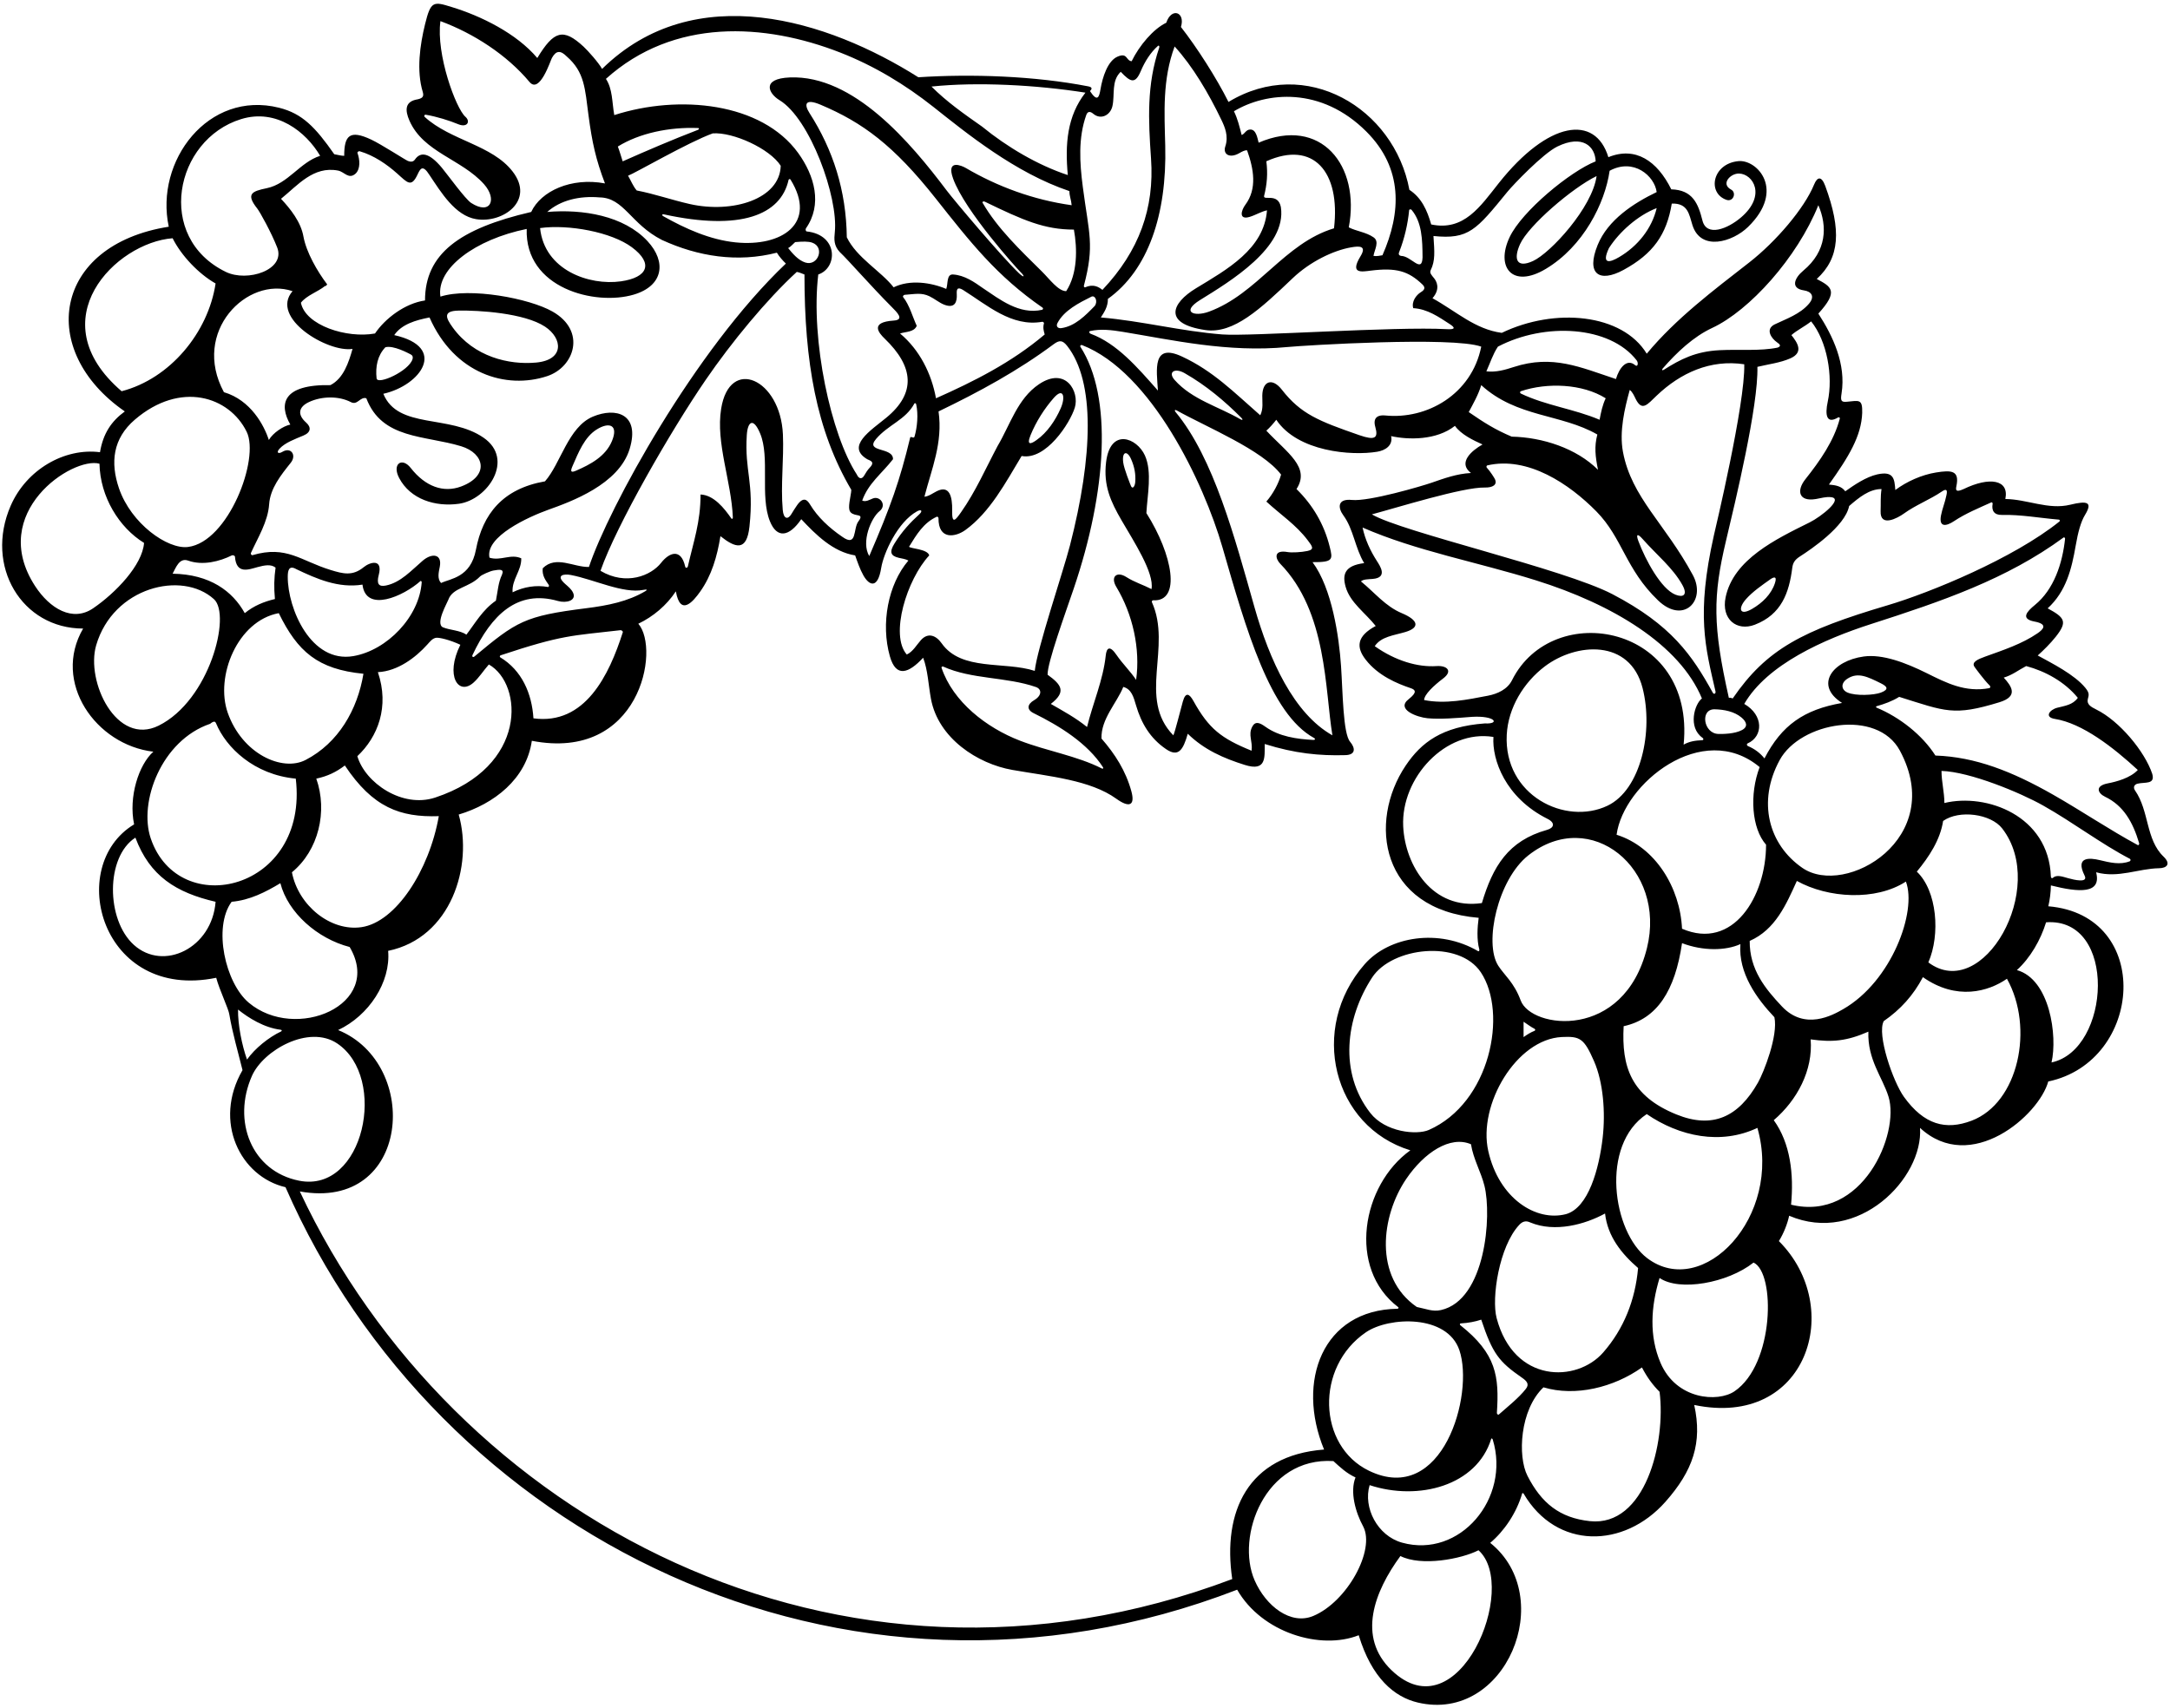 <?xml version="1.0" encoding="UTF-8"?>
<svg xmlns="http://www.w3.org/2000/svg" xmlns:xlink="http://www.w3.org/1999/xlink" width="526pt" height="414pt" viewBox="0 0 526 414" version="1.1">
<g id="surface1">
<path style=" stroke:none;fill-rule:nonzero;fill:rgb(0%,0%,0%);fill-opacity:1;" d="M 524.434 207.664 C 520.094 203.504 520.996 196.637 517.531 191.641 C 517 190.875 517.332 190.184 518.133 189.988 C 519.906 189.547 522.461 190.258 521.695 187.598 C 519.887 182.172 513.742 174.758 508.102 171.992 C 506.855 171.379 505.777 170.75 506.074 169.508 C 506.297 168.566 506.574 168.094 505.504 166.777 C 502.84 163.508 497.324 160.77 493.938 158.906 C 495.273 157.711 497 156.027 498.348 154.32 C 501.195 150.703 500.5 149.727 496.348 147.48 C 500.828 143.363 502.148 137.977 503.141 132.27 C 503.695 129.055 504.395 126.473 505.379 124.867 C 507.316 121.699 505.992 121.34 501.797 122.363 C 496.5 123.648 491.426 121.039 486.086 120.969 C 487.074 116.254 482.242 115.516 475.98 118.559 C 474.078 119.418 474.016 118.84 474.223 117.859 C 475.027 114.047 473.031 113.938 469.289 114.543 C 465.812 115.105 462.207 116.715 459.418 118.789 C 459.211 116.105 459.059 114.129 455.043 115.004 C 452.273 115.641 449.547 117.516 447.289 119.102 C 446.355 117.855 445.016 117.621 443.324 117.469 C 448.145 110.707 451.191 105.707 451.391 100.082 C 451.469 96.668 450.672 97.109 447.648 97.398 C 446.266 97.531 446.113 97.09 446.383 95.402 C 447.52 88.258 444.277 81.453 440.762 76.027 C 445.734 70.566 443.949 69.516 440.371 67.633 C 446 62.5 446.363 55.777 442.445 45.109 C 441.531 42.621 440.52 42.805 439.715 44.773 C 437.387 50.469 430.547 58.52 424.023 63.613 C 415.344 70.391 406.289 77.156 399.164 85.746 C 393.234 76.016 376.898 74.504 364.023 80.695 C 357.57 79.84 352.984 75.484 347.23 72.297 C 349.273 69.941 348.152 68.113 347.605 67.434 C 347.066 66.77 346.465 66.18 346.789 65.512 C 347.934 63.164 347.715 61.086 347.465 57.215 C 356.031 58.098 357.84 55.746 365.395 46.496 C 366.766 44.816 374.02 37.211 377.5 35.52 C 383.645 32.535 386.66 35.508 386.781 39.117 C 380.598 41.555 368.914 51.195 365.938 57.469 C 362.461 64.789 366.586 70.035 374.684 65.195 C 383.797 59.746 389.043 49.273 390.168 41.398 C 395.992 38.242 401.039 42.633 401.574 46.562 C 395.988 49.25 389.762 53.285 387.273 59.375 C 384.363 66.508 387.715 68.598 393.527 65.441 C 400.711 61.547 404.004 56.848 405.23 49.355 C 409.18 49.223 409.426 51.984 410.242 54.578 C 412.277 61.012 419.996 58.645 423.715 55.02 C 432.859 46.105 425.969 38.637 421.402 39.062 C 415.062 39.66 413.762 46.773 418.465 48.441 C 420.137 49.035 421.004 46.699 419.613 45.961 C 417.004 44.566 419.488 41.996 421.562 42.07 C 424.969 42.191 428.188 47.395 422.059 52.676 C 418.746 55.527 413.676 57.477 412.668 53.465 C 411.625 49.316 410.281 46.047 405.113 45.902 C 401.695 38.996 396.449 35.434 389.863 38.105 C 386.672 27.656 375.281 29.297 363.297 44.398 C 358.82 50.039 354.871 56.09 346.918 54.414 C 345.934 50.961 344.586 47.961 341.633 46.02 C 337.945 26.195 316.477 13.379 297.781 24.715 C 294.906 18.961 290.129 11.48 286.254 6.543 C 287.371 2.938 283.977 1.684 282.699 5.512 C 279.574 7 276.168 11.031 274.305 14.844 C 272.879 14.699 273.348 12.664 270.875 13.734 C 268.488 14.766 267.238 18.742 266.754 21.641 C 266.434 23.547 266.031 24.855 264.195 22.07 C 264.719 21.598 264.84 21.137 263.789 20.934 C 250.715 18.391 235.402 17.895 222.602 18.73 C 200.73 4.906 168.422 -5.355 145.941 16.707 C 145.113 15.199 142.504 12.277 141.461 11.312 C 136.504 6.727 134.254 7.453 130.238 14.062 C 125.215 8.105 116.598 3.859 109.426 1.684 C 105.051 0.324 104.414 0.23 103.035 5.855 C 101.805 10.863 100.906 17.102 102.48 22.305 C 102.82 23.477 102.402 23.891 100.77 24.172 C 98.223 24.77 98.133 26.699 99.246 29.246 C 102.621 36.949 111.902 38.578 117.324 44.656 C 120.578 48.305 118.922 52.234 114.215 49.203 C 112.777 48.273 108.449 42.277 107.113 40.676 C 104.023 36.973 101.93 36.711 100.574 38.68 C 100.156 39.285 99.52 39.277 98.879 39.023 C 98.25 38.773 92.496 35.031 90.004 33.852 C 84.727 31.355 83.434 32.887 83.434 37.777 C 82.656 37.777 81.867 37.52 81.023 37.387 C 76.41 30.797 73.285 27.535 67.652 26.121 C 50.484 21.816 37.488 39.02 40.906 54.961 C 12.84 59.398 8.922 84.992 30.254 99.742 C 26.973 102.133 25 105.094 24.238 109.629 C 15.625 108.523 6.418 113.844 2.602 122.578 C -3.805 137.242 5.297 152.379 20.148 152.379 C 12.574 165.387 23.207 180.59 37.172 182.23 C 33.656 185.348 31.109 193.164 32.508 199.848 C 15.734 209.984 24.543 242.746 52.41 237.043 C 53.168 239.938 55.445 244.645 55.598 245.984 C 56.379 250.57 57.699 255.004 58.785 259.434 C 51.574 271.898 58.254 285.262 69.207 287.812 C 105.867 371.734 204.195 422.355 299.883 385.387 C 305.879 395.84 320.105 400.094 329.348 396.426 C 332.492 406.789 337.953 411.398 343.676 412.746 C 365.008 417.77 377.609 387.184 361.223 374.035 C 364.562 371.227 367.574 366.871 368.977 362.035 C 369.012 361.914 369.246 361.973 369.332 362.121 C 377.312 375.719 393.652 375.426 403.695 364.078 C 410.367 356.539 412.691 349.766 410.672 340.602 C 438.035 346.34 447.301 316.977 431.195 300.875 C 432.41 298.93 433.32 296.5 433.684 294.73 C 450.422 301.879 466.25 285.609 465.406 273.43 C 477.73 284.828 494.262 270.359 496.488 262.184 C 519.57 257.324 521.996 221.852 496.504 219.707 C 496.871 218.145 497.098 216.398 497.129 214.652 C 504.082 216.398 509.445 216.715 508.09 211.465 C 513.469 212.949 518.27 210.57 523.367 210.484 C 525.203 210.453 526.305 209.461 524.434 207.664 Z M 392.441 62.348 C 390.258 63.633 388.098 64.227 389.992 60.168 C 390.02 60.121 390.055 60.07 390.086 60.02 C 392.516 56.254 396.969 52.215 401.574 50.449 C 400.406 55.383 397.016 59.668 392.441 62.348 Z M 371.594 63.277 C 367.551 65.129 366.84 62.746 368.457 59.184 C 370.508 54.668 381.086 45.57 387.008 42.684 C 385.977 50.32 375.836 61.336 371.594 63.277 Z M 500.566 130.602 C 499.926 136.633 497.848 142.918 493.254 146.66 C 491.32 148.234 489.691 150.027 493.133 150.676 C 496.691 151.344 495.059 152.723 493.883 153.531 C 490.145 156.102 485.609 157.59 481.234 159.164 C 479.379 159.836 477.801 160.523 478.629 161.691 C 478.734 161.844 480.945 164.895 482.305 166.199 C 482.531 166.414 482.441 166.781 482.219 166.824 C 476.379 167.922 471.797 165.555 467.086 163.219 C 461.867 160.629 456.32 158.531 451.77 159.152 C 444.188 160.184 439.703 166.109 446.512 170.414 C 437.285 172.023 431.879 175.781 427.699 183.863 C 426.637 182.535 425.34 181.566 423.684 180.859 C 423.398 180.738 423.355 180.344 423.609 180.23 C 427.418 178.539 427.539 173.383 422.801 170.648 C 428.344 161.062 442.164 154.945 453.527 151.289 C 470.699 145.766 486.402 140.43 500.207 130.297 C 500.348 130.191 500.586 130.395 500.566 130.602 Z M 349.289 317.594 C 347.27 318.051 345.711 317.309 343.426 316.848 C 332.879 309.578 334.824 294.684 340.863 285.809 C 345.238 279.371 351.535 275.242 356.559 277.395 C 357.141 281.035 358.977 284.07 359.824 287.465 C 361.652 294.754 360.09 315.156 349.289 317.594 Z M 353.758 327.348 C 357.379 338.066 349.691 365.172 331.848 356.559 C 319.414 350.559 318.73 331.406 331.109 322.973 C 336.684 319.18 350.801 318.59 353.758 327.348 Z M 375.109 198.512 C 377.062 199.484 376.695 200.707 375.004 201.18 C 365.562 203.82 361.855 210.055 359.203 218.93 C 347.266 220.68 340.578 209.867 340.129 200.309 C 339.574 188.551 350.434 176.758 362.004 178.656 C 361.633 184.141 364.867 193.387 375.109 198.512 Z M 348.203 161.477 C 343.738 161.781 338.316 160.254 333.234 156.652 C 334.773 154.32 337.863 154.047 340.637 153.223 C 344.238 152.152 343.844 150.352 339.793 148.652 C 335.816 146.984 333.285 143.719 329.891 140.949 C 330.422 140.418 331.617 140.438 332.73 140.348 C 336.48 140.039 334.504 137.18 333.746 135.992 C 332.145 133.484 330.91 130.84 330.281 127.887 C 343.328 133.594 358.211 136.277 372.285 140.684 C 390.941 146.523 407.148 156.32 412.539 169.324 C 410.742 170.688 409.074 176.328 412.688 178.867 C 412.988 179.078 412.953 179.434 412.594 179.449 C 410.906 179.508 409.453 179.754 408.105 180.52 C 411 151.406 376.395 145.113 366.516 164.887 C 365.395 167.129 362.996 168.211 360.664 168.66 C 355.641 169.629 350.336 170.727 345.207 169.715 C 345.207 168.395 347.504 166.227 349.812 164.48 C 352.227 162.656 350.746 161.301 348.203 161.477 Z M 426.531 185.965 C 424.012 192.582 424.602 200.836 428.086 204.777 C 428.086 217.266 420.109 230.508 407.719 225.148 C 407.25 215.195 401.266 205.324 391.855 202.367 C 393.492 190.031 412.645 174.391 426.531 185.965 Z M 415.633 171.953 C 417.945 172.008 420.387 172.492 422.113 173.93 C 423.324 174.934 423.828 176.145 422.254 176.984 C 420.484 177.93 417.684 177.953 416.543 177.93 C 412.898 177.848 412.023 171.867 415.633 171.953 Z M 368.605 242.527 C 366.992 238.152 364.621 236.391 363.156 234.094 C 359.648 228.59 363.082 213.176 370.469 207.359 C 385.578 195.457 403.996 210.609 399.215 229.84 C 393.613 252.355 371.152 249.441 368.605 242.527 Z M 371.938 249.914 C 371.094 250.23 370.137 250.82 369.309 251.426 C 369.309 250.184 369.309 248.938 369.309 247.695 C 370.195 248.266 371.027 248.938 371.98 249.418 C 372.195 249.527 372.188 249.824 371.938 249.914 Z M 365.23 178.129 C 365.566 171.578 369.352 165.414 374.457 161.551 C 382.082 155.781 395.098 154.848 398.156 166.805 C 400.824 177.234 397.77 191.453 389.652 195.328 C 379.43 200.207 364.477 192.812 365.23 178.129 Z M 346.34 273.934 C 343.43 275.211 335.805 274.508 332.148 269.805 C 324.523 259.996 326.164 246.809 332.613 236.953 C 337.43 229.602 353.66 227.746 358.961 235.73 C 365.531 245.617 361.227 267.395 346.34 273.934 Z M 378.578 251.402 C 382.965 251.191 383.957 251.684 386.398 257.281 C 388.625 262.383 389.191 269.703 388.477 275.859 C 387.609 283.328 385.043 292.824 379.574 294.344 C 372.289 296.223 363.344 290.523 360.754 279.051 C 358.215 267.816 367.562 251.941 378.578 251.402 Z M 368.254 296.949 C 368.949 296.203 369.766 295.797 370.941 296.363 C 376.93 298.852 384.238 296.832 389.059 294.188 C 389.68 299.785 393.102 303.984 397.066 307.406 C 396.375 315.211 393.598 322.16 388.621 327.863 C 382.195 335.234 366.961 335.391 362.773 319.527 C 361.5 314.703 363.371 302.176 368.254 296.949 Z M 399.164 270.086 C 407.129 275.547 417.125 277.629 425.988 273.43 C 432.164 294.953 412.758 315.203 399.281 305.016 C 390.906 298.684 387.793 277.609 399.164 270.086 Z M 426.125 262.453 C 421.395 270.793 415.125 273.742 406.332 270.164 C 395.328 265.688 393.035 258.605 393.566 248.781 C 401.73 247.008 406.035 240.102 407.719 228.648 C 412.852 230.598 418.32 230.484 421.867 228.879 C 421.324 235.879 425.832 242.098 430.109 246.605 C 431.055 251.02 427.551 259.938 426.125 262.453 Z M 424.121 228.102 C 430.344 225.383 432.984 219.238 435.551 213.562 C 443.094 217.762 454.676 218.461 461.984 213.719 C 464.707 220.906 458.57 237.879 446.766 244.652 C 444.168 246.145 437.473 249.867 431.93 243.984 C 427.902 239.707 424.066 235.055 424.121 228.102 Z M 436.906 210.414 C 428.715 204.777 425.895 194.352 431.387 184.262 C 436.383 175.082 455.023 171.73 460.523 181.969 C 471.965 203.254 447.336 217.594 436.906 210.414 Z M 447.793 167.875 C 446.312 167.223 446.102 165.613 447.848 164.508 C 450.371 162.902 452.691 164.055 455.922 165.656 C 457.34 166.363 458.062 167.098 455.91 167.91 C 454.281 168.527 449.824 168.773 447.793 167.875 Z M 443.039 97.367 C 442.328 100.684 442.758 102.887 445.57 101.191 C 445.746 101.086 446.023 101.254 445.969 101.461 C 444.535 106.914 441.168 111.699 437.602 116.199 C 435.406 118.969 436.02 121.676 440.156 120.98 C 441.414 120.77 442.641 120.371 443.859 120.531 C 446.91 120.887 441.488 125.238 438.633 126.652 C 430.516 130.68 420.191 135.59 418.281 144.801 C 417.184 150.113 420.988 153.129 425.367 151.445 C 431.832 148.957 433.672 143.695 434.438 137.664 C 434.598 136.414 435.074 135.684 436.305 134.895 C 438.895 133.234 447.23 127.637 448.223 122.676 C 450.633 120.582 453.121 118.559 456.074 118.559 C 455.785 120.48 455.93 122.055 455.855 123.902 C 455.699 127.945 460.023 125.562 461.465 124.523 C 464.418 122.391 467.75 121.16 470.727 119.141 C 471.816 118.402 472.117 118.762 471.793 120.121 C 471.473 121.785 470.785 123.363 470.484 124.992 C 469.957 127.883 471.734 127.621 473.688 126.316 C 476.422 124.488 479.691 123.148 482.699 121.785 C 482.844 121.719 483.039 121.941 483.008 122.109 C 482.688 123.84 483.426 124.879 485.254 124.832 C 489.84 124.723 494.508 125.594 499.078 125.973 C 499.281 125.988 499.367 126.285 499.203 126.422 C 488.031 135.398 467.859 143.676 457.594 146.723 C 436.84 152.875 428.258 157.316 420 169.324 C 419.77 169.246 419.457 169.094 419.066 169.172 C 415.141 151.707 415.188 144.512 418.371 131.121 C 420.633 121.605 426.234 98.387 425.988 88.934 C 428.672 88.293 431.527 87.957 433.969 86.879 C 437.266 85.422 435.715 83.098 434.23 81.238 C 435.551 80.07 437.496 79.125 439.016 77.914 C 442.875 82.699 444.371 91.141 443.039 97.367 Z M 430.238 141.371 C 429.344 144.09 427.188 146.16 424.73 147.598 C 421.598 149.43 421.254 147.465 423.219 145.254 C 424.855 143.402 427.156 141.836 429.105 140.449 C 429.785 139.969 430.871 139.453 430.238 141.371 Z M 403.051 89.32 C 406.445 85.414 410.508 81.602 415.02 79.504 C 424.074 75.293 435.633 62.477 440.762 49.75 C 442.965 54.848 442.832 60.867 437.105 65.617 C 434.969 67.391 433.918 69.906 437.27 70.398 C 439.105 70.668 439.977 71.887 438.48 73.637 C 436.316 76.172 432.984 77.297 430.109 78.672 C 427.844 79.855 429.395 82.055 430.73 82.98 C 431.383 83.434 431.902 83.883 430.887 84.27 C 426.617 85.152 421.656 84.648 416.844 84.895 C 411.031 85.188 407.336 87.082 403.309 89.645 C 402.914 89.895 402.734 89.684 403.051 89.32 Z M 401.578 95.902 C 407.34 90.414 414.574 87.078 422.801 88.312 C 423.07 97.805 415.699 128.641 415.426 129.852 C 411.129 149.035 413.363 156.871 415.828 167.605 C 415.949 168.141 415.457 168.441 415.172 167.926 C 410.156 158.867 405.199 151.543 390.84 144.043 C 379.039 137.879 339.859 129.012 332.535 124.699 C 338.797 123.023 354.637 118.074 359.902 118.191 C 361.84 118.234 363.02 117.516 362.352 116.137 C 362.195 115.812 361.262 114.305 360.375 113.348 C 360.242 113.203 360.332 112.867 360.508 112.828 C 370.355 110.539 380.402 117.328 386.953 123.98 C 393.305 130.434 393.996 137.957 401.902 145.547 C 408.074 151.473 413.66 145.578 410.352 139.434 C 403.562 126.836 395.492 120.645 393.402 109.566 C 392.465 104.578 393.82 98.965 395.043 94.531 C 395.723 95.031 396.09 95.922 396.48 96.715 C 398.043 99.844 399.328 98.047 401.578 95.902 Z M 387.191 105.34 C 386.414 108.293 386.703 110.637 387.348 113.891 C 382.137 108.684 373.895 106.008 366.434 105.855 C 362.391 104.145 359.746 102.465 356.016 99.898 C 357.094 97.883 358.348 95.699 359.047 93.367 C 367.691 101.258 378.363 100.273 387.191 105.34 Z M 368.633 94.848 C 375.027 92.688 383.574 93.02 389.215 96.555 C 388.438 98.188 388.07 99.93 387.734 101.762 C 381.578 99.133 374.691 98.32 368.625 95.395 C 368.41 95.289 368.414 94.922 368.633 94.848 Z M 398.203 130.715 C 401.531 134.484 405.488 137.645 407.797 141.805 C 409.148 144.242 408.027 144.922 406.121 144.164 C 402.668 142.793 398.883 135.82 397.148 131.195 C 396.508 129.492 396.887 129.223 398.203 130.715 Z M 363.09 84.035 C 374.477 78.078 390.199 78.973 396.707 87.344 C 397.207 87.984 396.996 89.078 396.355 88.531 C 394.328 86.809 392.484 89.211 391.699 91.891 C 383.051 89.027 376.324 85.914 366.93 88.973 C 364.797 89.664 362.656 90.297 360.289 90.023 C 361.27 87.859 361.848 85.902 363.09 84.035 Z M 335.754 100.719 C 334.289 100.566 332.66 101.02 333.367 103.504 C 334.148 106.238 333.27 106.809 329.496 105.496 C 319.66 102.078 315.332 100.395 310.699 94.449 C 308.398 91.5 306.027 92.359 305.973 95.906 C 305.949 97.438 306.266 99.105 305.48 100.676 C 298.996 94.992 294.016 89.926 286.512 86.434 C 279.266 83.062 280.348 89.578 280.68 94.688 C 275.613 88.949 270.742 83.285 264.375 80.914 C 264.008 80.777 263.906 80.34 264.234 80.262 C 266.758 79.68 269.492 80.008 272.191 80.453 C 284.027 82.402 297.676 85.531 312.07 84.129 C 316.172 83.73 352.145 81.527 359.047 84.035 C 356.73 95.617 345.855 101.754 335.754 100.719 Z M 317.008 131 C 318.086 132.434 318.688 133.191 316.945 133.566 C 315.43 133.895 313.074 134.008 312.125 133.836 C 308.629 133.211 309.133 135.445 310.328 136.672 C 321.723 148.355 321.137 167.246 322.973 178.266 C 313.621 172.996 307.73 160.09 304.062 147.145 C 299.336 130.465 294.191 110.98 284.941 99.871 C 284.641 99.508 284.781 99.254 285.191 99.48 C 292.488 103.551 306.02 109.074 310.531 115.059 C 309.91 117.234 308.59 119.723 306.957 121.59 C 310.441 124.805 314.156 127.211 317.008 131 Z M 303.379 181.996 C 296.031 179.012 293.023 176.68 289.285 169.938 C 288.309 168.176 287.395 167.664 286.719 170.055 C 286.168 171.984 284.797 177.566 284.41 178.266 C 275.684 169.312 284.141 156.887 279.211 145.969 C 279.133 145.797 279.324 145.52 279.496 145.531 C 286.383 145.93 284.273 134.477 277.879 124.387 C 278.102 120.094 279.324 114.441 277.531 110.438 C 275.598 106.125 269.105 103.605 268.105 112.09 C 267.441 117.727 269.223 121.594 271.863 126.148 C 274.797 131.215 279.836 138.891 279.121 142.812 C 277.102 141.77 275.023 141.164 273.027 139.895 C 270.688 138.402 269.094 139.809 270.602 142.305 C 274.582 148.902 276.445 157.305 275.391 164.816 C 273.992 162.719 272.074 160.883 270.656 158.797 C 268.992 156.344 268.227 157.047 268.027 158.926 C 267.395 164.891 264.902 170.473 263.496 176.246 C 260.695 173.992 257.82 172.438 254.711 170.648 C 258.605 167.66 257.219 165.945 253.934 163.57 C 253.836 160.746 258.25 148.633 260.266 142.695 C 268.285 119.066 269.723 96.227 261.883 84.062 C 261.727 83.816 262.008 83.555 262.312 83.672 C 279.035 90.191 291.781 116.973 296.312 132.664 C 302.039 152.508 307.832 173.07 318.52 178.906 C 318.879 179.102 318.793 179.402 318.371 179.383 C 314.355 179.184 310.035 178.555 306.73 176.184 C 305.387 175.219 304.262 174.723 303.508 176.227 C 302.508 178.215 303.684 179.672 303.379 181.996 Z M 275.18 116.871 C 275.098 117.938 274.488 118.754 274.098 117.719 C 273.961 117.355 272.445 113.641 272.258 112.074 C 271.938 109.406 273.223 109.172 274.156 111.266 C 274.98 113.113 275.328 114.914 275.18 116.871 Z M 220.348 132.551 C 222.141 129.637 223.859 126.723 227.098 125.258 C 227.227 125.199 227.484 125.43 227.484 125.594 C 227.441 131.012 231.652 130.199 234.008 128.492 C 240.004 124.148 243.785 116.941 247.637 110.547 C 253.52 111.652 259.367 102.605 260.531 98.82 C 261.703 95.023 258.383 88.758 251.844 93.148 C 246.641 96.648 244.887 102.938 241.805 108.137 C 239.016 113.379 236.465 119.211 232.953 124.18 C 231.633 126.055 230.727 127.266 230.801 123.77 C 230.871 120.363 230.148 117.547 227.078 119.078 C 226.098 119.57 225.188 120.301 224.078 120.422 C 225.789 113.734 228.59 107.359 227.5 99.742 C 237.379 94.988 246.762 89.879 255.379 83.465 C 256.773 82.426 257.547 82.418 258.703 83.891 C 265.465 92.504 264.949 110.543 259.344 132.266 C 257.727 138.539 251.32 157.461 250.824 162.641 C 243.453 160.254 233.059 162.773 228.258 155.961 C 226.926 154.07 224.973 153.227 223.219 155.188 C 222.168 156.363 221.285 157.992 219.801 158.676 C 215.641 153.961 219.82 140.477 225.242 134.648 C 224.855 133.094 220.734 133.02 220.348 132.551 Z M 211.586 120.836 C 210.742 121.16 209.891 121.738 208.996 121.355 C 210.473 117.156 213.738 114.824 216.461 111.324 C 216.535 108.293 209.539 109.77 212.34 106.43 C 215.332 102.91 219.48 101.844 221.656 97.812 C 221.742 97.656 222.027 97.773 222.078 98.004 C 222.629 100.477 222.34 103.562 221.668 105.883 C 221.414 106.461 220.656 105.473 220.578 106.273 C 218.098 116.527 215.965 122.605 210.703 134.805 C 208.691 131.449 211.125 125.566 213.207 123.91 C 215.02 122.473 213.332 120.152 211.586 120.836 Z M 218.168 80.848 C 219.57 80.383 221.59 80.539 222.211 78.984 C 221.211 76.836 220.473 73.969 218.906 72.008 C 218.773 71.84 219.035 71.488 219.297 71.473 C 221.852 71.285 223.355 70.898 225.297 71.824 C 226.52 72.41 227.688 73.402 228.84 73.852 C 231.551 74.91 232.016 73.074 231.918 71.316 C 231.859 70.273 231.961 69.406 233.406 70.273 C 239.316 73.984 245.223 79.32 252.641 78.012 C 252.836 77.98 253.102 78.227 253.055 78.387 C 252.762 79.379 252.969 80.184 253.234 81.082 C 245.148 87.926 235.973 92.512 226.879 96.555 C 225.789 90.566 222.91 84.812 218.168 80.848 Z M 258.441 70.586 C 256.516 70.586 254.449 67.695 252.562 65.824 C 247.371 60.691 241.793 55.406 238.172 49.152 C 238.031 48.914 238.395 48.734 238.703 48.887 C 248.062 53.43 253.18 55.66 260.309 55.66 C 261.164 60.324 261.199 66.371 258.441 70.586 Z M 264.586 71.906 C 265.527 71.535 266.137 73.129 265.363 74.164 C 263.117 76.477 260.574 79.086 257.266 79.547 C 256.367 79.672 255.93 79.07 256.324 78.32 C 257.93 75.234 261.562 73.422 264.586 71.906 Z M 252.746 74.609 C 252.91 74.719 252.812 75.059 252.602 75.105 C 247.039 76.359 242.223 72.5 238.305 69.887 C 236.207 68.41 233.797 66.699 230.996 66.543 C 229.387 66.449 229.832 68.875 229.363 70.043 C 225.711 68.488 220.578 67.711 216.613 69.652 C 213.504 65.688 207.672 62.5 205.262 57.523 C 205.117 46.164 201.93 36.32 196.223 27.414 C 194.812 25.215 195.223 23.84 198.867 25.371 C 209.113 29.691 216.637 35.246 226.828 48.133 C 235.219 58.734 241.574 66.902 252.746 74.609 Z M 249.801 105.504 C 251.141 102.211 253.172 99.035 255.438 96.457 C 257.75 93.828 258.344 96.199 257.098 99.02 C 255.84 101.875 253.859 104.855 251.25 106.684 C 249.887 107.676 248.77 108.039 249.801 105.504 Z M 228.621 161.594 C 235.477 164.719 243.938 164.066 251.09 166.551 C 252.566 167.062 252.594 168.621 250.637 169.766 C 249.004 170.723 248.797 172.027 250.539 172.887 C 256.82 175.98 263.609 180.172 267.371 186.016 C 267.508 186.23 267.344 186.434 267.129 186.324 C 261.051 183.227 253.801 182.09 247.234 179.559 C 239.137 176.441 230.996 170.152 228.219 161.871 C 228.156 161.688 228.43 161.504 228.621 161.594 Z M 287.152 90.465 C 292.406 93.465 296.863 97.246 300.91 101.297 C 301.324 101.707 301.207 101.945 300.73 101.672 C 295.379 98.562 288.953 96.879 284.727 92.117 C 283.016 90.191 284.758 89.098 287.152 90.465 Z M 339.188 61.016 C 340.445 57.805 341.242 54.336 341.574 50.957 C 341.594 50.734 341.992 50.672 342.156 50.867 C 344.68 53.875 344.797 58.078 344.82 62.422 C 344.664 66.387 342.059 62.047 339.609 62.035 C 338.832 61.879 339.07 61.305 339.188 61.016 Z M 331.203 31.902 C 340.164 40.863 339.652 51.559 335.102 61.879 C 334.559 61.957 333.715 62.184 332.926 62.035 C 333.156 60.559 334.469 58.551 332.926 57.523 C 331.137 56.281 328.727 56.047 326.938 55.113 C 329.801 40.137 320.184 28.086 305.09 34.59 C 304.781 33.422 304.477 31.371 303.07 31.402 C 301.98 31.402 301.746 32.488 300.969 32.723 C 300.426 30.625 300.035 28.914 299.105 26.969 C 306.996 22.234 320.254 20.953 331.203 31.902 Z M 310.477 50.199 C 309.793 46.633 306.148 48.758 306.414 47.496 C 307.113 44.695 307.344 42.133 306.957 39.098 C 318.348 33.984 324.977 41.621 323.359 55.348 C 311.312 58.953 304.82 71.266 293.016 75.566 C 289.449 76.867 286.211 75.633 290.914 72.719 C 298.062 68.289 311.969 59.984 310.477 50.199 Z M 284.723 11.266 C 289.133 16.098 292.98 22.637 296.086 29.113 C 296.859 30.73 297.859 32.984 297.012 35.488 C 296.367 37.387 298.039 38.469 300.379 37.141 C 301.078 36.742 301.762 36.359 302.293 36.453 C 303.906 40.949 304.762 45.766 301.871 49.633 C 300.836 51.02 300.207 53.41 302.941 52.57 C 304.418 52.117 305.746 51.27 307.113 50.992 C 306.41 60.383 297.379 65.352 289.91 69.883 C 283.879 73.539 281.914 78.508 292.172 80.012 C 299.02 81.016 305.559 74.855 313.355 67.43 C 317.539 63.445 323.199 60.699 327.551 59.957 C 329.395 59.641 331.387 59.492 329.777 62.133 C 327.152 66.441 330.004 65.895 332.285 65.605 C 338.473 64.828 341.402 65.738 344.746 68.922 C 345.355 69.504 345.613 70.109 344.43 70.82 C 343.266 71.52 342.098 73.152 342.566 74.707 C 346.008 74.902 348.742 76.832 351.453 78.594 C 352.801 79.473 352.734 79.914 350.719 79.801 C 338.168 79.098 303.043 81.598 296.285 81.078 C 286.367 80.312 276.832 77.816 266.84 76.961 C 267.617 75.719 268.566 74.422 268.551 72.453 C 278.242 65.527 282.879 52.105 282.449 35.316 C 282.246 27.285 281.746 19.289 284.723 11.266 Z M 264.988 27.57 C 266.848 29.145 269.152 27.93 269.648 25.727 C 270.273 22.934 269.328 19.621 271.66 17.406 C 274.043 19.934 275.172 20.438 276.52 17.242 C 277.496 14.934 278.906 12.688 280.676 11.133 C 280.902 10.934 281.105 11.207 280.992 11.547 C 277.934 20.492 278.352 29.078 279.004 38.43 C 279.848 50.473 276.16 60.809 267.227 70.273 C 266.289 69.555 265.035 68.77 263.031 69.656 C 262.879 69.723 262.672 69.484 262.727 69.281 C 265.355 59.363 263.969 56.797 262.473 45.344 C 261.695 39.406 261.336 33.434 263.301 27.895 C 263.641 26.938 264.273 26.969 264.988 27.57 Z M 263.105 22.461 C 258.676 28.137 258.133 34.898 258.832 42.441 C 251.523 40.031 244.059 35.602 238.07 30.703 C 233.641 27.594 229.52 24.715 225.789 20.984 C 236.828 19.816 251.289 20.594 263.105 22.461 Z M 203.727 12.762 C 211.895 15.961 219.398 20.496 226.25 25.918 C 234.199 32.215 246.039 41.902 259.219 46.328 C 259.219 47.574 259.648 48.367 259.766 49.75 C 250.461 48.453 241.758 45.215 234.09 40.715 C 233.227 40.207 229.266 38.414 231.031 43.301 C 233.895 51.219 246.637 65.238 247.324 65.906 C 248.574 67.109 248.246 67.438 246.988 66.234 C 242.648 62.074 231.211 48.488 229.469 46.176 C 220.73 34.586 206.953 18.145 191.453 18.773 C 184.469 19.059 186.301 22.684 188.93 24.27 C 196.344 28.738 203.246 47.84 202.355 56.285 C 202.176 57.961 202.09 59.555 203.555 61.102 C 205.605 63.023 211.062 69.312 216.129 74.395 C 217.449 75.715 219.328 77.535 216.629 77.715 C 210.777 78.102 213.012 80.715 214.438 82.086 C 221.527 88.898 222.082 95.316 214.832 101.266 C 211.082 104.344 204.938 108.207 210.238 111.344 C 210.711 111.621 212.27 111.863 210.844 113.348 C 210.27 113.941 209.863 114.633 209.434 115.352 C 208.938 116.18 208.184 116.152 207.691 115.031 C 201.449 105.473 196.449 82.449 198.344 66.543 C 203.066 64.969 203.258 56.934 195.527 56.102 C 195.309 56.078 195.199 55.59 195.359 55.355 C 199.387 49.582 197.484 42.633 193.465 37.078 C 184.594 24.828 164.602 22.848 148.895 27.902 C 148.332 24.688 148.508 21.605 146.875 19.117 C 163.316 4.316 185.359 5.57 203.727 12.762 Z M 189.777 105.324 C 189.176 91.832 176.848 86.348 174.805 99.086 C 173.469 107.41 177.285 116.668 177.641 125.445 C 177.652 125.715 177.422 125.902 177.297 125.719 C 175.523 123.152 173.008 120.023 169.812 119.879 C 169.812 126.57 168.109 131.289 166.742 137.285 C 166.648 137.695 166.188 137.789 166.094 137.379 C 165.035 132.688 162.098 134.082 160.266 136.43 C 157.82 139.562 151.766 142.055 145.555 138.383 C 149.406 127.371 162.523 104.547 171.055 92.098 C 177.277 83.016 185.848 72.602 193.137 65.922 C 193.719 66.008 194.379 66.312 195 66.543 C 195 87.652 197.867 104.348 206.352 118.746 C 206.352 119.402 206.059 120.586 205.91 121.719 C 205.633 123.852 205.867 124.559 207.898 124.91 C 208.566 125.027 208.957 125.242 208.062 126.41 C 206.738 128.195 207.824 132.73 204.176 130.141 C 201.016 127.988 198.203 125.375 196.348 122.293 C 195.711 121.242 194.789 120.254 193.219 122.461 C 192.715 123.172 192.219 123.992 191.785 124.695 C 191.004 125.973 189.938 125.898 189.734 123.621 C 189.199 117.59 190.039 111.297 189.777 105.324 Z M 85.453 84.582 C 84.523 87.848 83.277 91.734 80.09 93.367 C 68.465 93.152 67.551 97.992 70.371 102.93 C 68.656 103.273 66.172 104.949 65.164 106.66 C 64.016 103.09 60.758 96.984 54.277 95.078 C 46.336 80.395 59.953 66.852 70.914 70.586 C 65.301 77.062 79.508 85.535 85.453 84.582 Z M 60.828 134.051 C 62.48 130.383 64.949 126.473 65.238 122.254 C 65.508 118.375 68.078 115.203 70.492 112.168 C 71.934 110.355 70.547 108.281 68.449 109.535 C 67.426 110.148 66.898 109.711 67.77 108.766 C 69.125 107.297 71.52 106.438 73.535 105.594 C 75.422 104.809 75.461 103.555 74.195 102.43 C 72.004 100.484 72.379 98.633 74.934 97.449 C 78.035 96.016 82.145 95.965 85.066 97.488 C 86.648 98.336 87.32 96.09 88.797 96.555 C 92.582 106.527 102.938 105.488 111.789 108.184 C 117.453 109.91 118.703 115.336 111.785 117.934 C 107.516 119.535 103.117 117.988 99.559 113.445 C 97.434 110.734 94.965 112.48 96.75 115.875 C 99.469 121.055 105.531 122.934 111.254 122.125 C 118.246 121.137 124.797 111.355 117.223 106.117 C 108.969 100.402 96.469 104.141 92.918 95.465 C 101.961 93.441 108.652 84.176 95.562 81.238 C 97.355 78.598 100.773 77.609 104.113 76.961 C 110.133 90.629 122.68 94.477 132.629 91.188 C 139.234 89.008 142.223 80.234 133.91 75.516 C 128.293 72.324 113.945 69.629 106.758 71.906 C 105.688 65.051 115.277 58.012 127.672 55.504 C 127.195 69.926 144.289 74.191 153.625 71.422 C 160.801 69.293 161.621 63.488 156.965 58.469 C 151.203 52.262 141.234 50.66 132.648 51.383 C 135.844 48.527 140.488 47.438 145.316 47.855 C 151.262 47.922 152.855 54.301 160.449 58.172 C 169.199 62.191 178.773 63.707 188.312 61.258 C 188.859 62.191 189.754 63.184 190.492 63.898 C 168.387 84.883 147.5 123.211 142.754 137.449 C 139.023 137.527 134.746 134.574 131.559 137.762 C 131.359 139.543 132.227 140.652 133.02 141.805 C 133.156 142.008 133.016 142.336 132.812 142.301 C 129.965 141.785 126.996 142.242 124.25 143.59 C 124.016 140.48 126.426 138.383 126.352 135.352 C 123.785 134.184 121.375 136.051 118.652 135.195 C 117.535 130.078 128.145 125.289 132.902 123.582 C 138.363 121.625 149.996 117.461 152.621 108.836 C 155.219 100.305 149.25 98.668 143.707 101.004 C 137.723 103.527 135.918 112.375 132.102 116.691 C 121.844 118.48 116.996 124.637 115.363 133.266 C 114.078 140.039 109.195 140.242 106.914 141.336 C 105.938 140.285 106.34 138.75 106.605 137.371 C 107.199 134.27 104.699 134.008 102.453 135.934 C 99.73 138.266 97.145 141.199 93.578 141.941 C 91.801 142.309 91.238 141.566 91.805 139.391 C 92.871 135.309 89.648 136.281 88.164 137.496 C 85.473 139.707 83.164 139.109 80.172 138.191 C 72.84 135.949 69.508 132.152 61.203 134.586 C 60.973 134.656 60.711 134.305 60.828 134.051 Z M 93.41 84.188 C 95.352 83.645 99.047 85.664 99.453 85.867 C 99.867 86.07 100.191 86.359 99.992 87.07 C 99.102 89.984 91.508 93.402 91.285 91.734 C 90.973 88.855 91.508 86.188 93.41 84.188 Z M 111.102 75.301 C 115.969 75.195 127.109 75.875 132.129 79.199 C 136.391 82.027 136.875 87.27 129.926 87.898 C 123.359 88.496 114.906 86.527 109.746 79.398 C 108.07 77.082 107.289 75.383 111.102 75.301 Z M 130.914 55.289 C 137.844 54.336 148.211 56.258 153.176 59.949 C 158.488 63.898 157 67.281 150.504 68.203 C 142.879 69.285 131.969 65.539 130.914 55.289 Z M 178.293 58.758 C 172.094 58.125 166.133 55.438 160.812 52.434 C 160.332 52.16 160.465 51.863 160.988 51.98 C 179.523 56.023 189.254 52.121 191.145 43.617 C 191.191 43.41 191.492 43.336 191.602 43.504 C 198.238 54.219 189.426 59.895 178.293 58.758 Z M 196.832 58.812 C 200.047 59.898 198.285 64.605 195.219 63.648 C 193.477 63.105 192.043 61.379 191.047 60.148 C 191.73 59.766 192.125 59.234 192.746 58.691 C 194.57 58.531 195.922 58.504 196.832 58.812 Z M 167.199 49.465 C 162.871 48.488 158.637 47 154.34 46.176 C 153.406 45.086 152.938 43.766 152.238 42.598 C 153.797 42.055 166.934 34.434 172.766 32.336 C 177.633 31.98 186.562 35.988 189.246 40.188 C 189.027 48.266 177.586 51.805 167.199 49.465 Z M 169.164 31.484 C 163.098 33.812 156.746 36.539 150.934 39.117 C 150.566 37.969 150.23 36.766 149.762 35.523 C 155.023 32.262 162.254 30.766 169.18 31.039 C 169.52 31.051 169.512 31.352 169.164 31.484 Z M 121.684 139.316 C 120.754 141.258 120.676 143.281 120.207 145.613 C 116.941 147.867 115.152 151.133 113.055 153.855 C 111.477 152.773 109.012 152.777 107.352 152.074 C 105.48 151.18 108.41 146.148 108.668 145.41 C 109.727 142.391 113.703 142.508 116.363 139.754 C 116.742 139.363 118.805 138.445 119.617 138.309 C 121.012 138.074 122.285 137.844 121.684 139.316 Z M 138.773 112.996 C 140.223 109.68 141.672 105.941 144.676 104.09 C 147.699 102.223 149.949 103.016 148.344 106.902 C 146.797 110.641 143.152 112.578 139.66 114.094 C 138.375 114.652 138.188 114.336 138.773 112.996 Z M 102.219 141.16 C 101.648 149.504 93.859 157.629 85.672 159.055 C 75.395 160.844 69.719 147.566 69.75 139.793 C 69.758 138.484 69.938 136.879 71.848 137.992 C 76.746 140.324 82.035 142.656 87.863 141.727 C 88.672 148.594 97.762 144.574 101.918 140.863 C 102.031 140.762 102.234 140.961 102.219 141.16 Z M 62.492 137.465 C 64.105 137.035 65.676 136.719 66.797 137.605 C 66.441 140.16 66.379 142.371 66.641 145.223 C 63.996 145.848 61.508 146.855 59.332 148.645 C 56.355 143.285 50.867 139.223 41.84 139.082 C 42.613 137.664 43.449 135.16 45.57 135.895 C 49.156 137.184 53.273 136.094 56.207 134.637 C 56.453 134.512 56.934 134.723 56.949 134.934 C 57.281 139.336 60.281 138.055 62.492 137.465 Z M 67.574 148.645 C 72.141 157.969 76.992 162.246 88.098 163.34 C 86.66 172.023 82.047 180.113 74.062 184.242 C 68.422 187.156 58.715 182.781 55.203 172.797 C 52.105 164 57.555 150.5 67.574 148.645 Z M 76.668 188.762 C 79.402 188.184 81.488 187.168 83.59 185.574 C 90.383 195.766 96.973 198.172 106.367 197.859 C 104.031 211.062 95.949 223.531 87.641 224.766 C 80.168 225.871 72.316 219.555 70.762 211.465 C 77.215 206.18 79.469 196.691 76.668 188.762 Z M 105.488 193.352 C 97.484 196.004 88.496 189.758 86.621 183.32 C 91.594 178.648 94.445 171.324 91.598 162.949 C 96.418 162.719 100.773 159.379 103.57 156.266 C 104.266 155.508 104.855 154.703 105.785 154.609 C 106.465 154.543 108.895 155.055 111.59 156.309 C 107.816 163.867 111.152 168.773 114.812 165.453 C 116.133 164.258 117.078 162.723 118.496 161.086 C 126.844 165.836 127.973 185.906 105.488 193.352 Z M 121.246 159.348 C 121.082 159.25 121.152 158.93 121.352 158.863 C 136.426 153.863 138.473 154.16 150.426 152.773 C 150.664 152.746 151.031 153.066 150.973 153.258 C 147.645 163.688 141.812 175.836 129.305 174.145 C 128.926 168.113 126.5 162.516 121.246 159.348 Z M 142.086 147.453 C 127.086 149.336 125.234 150.629 114.98 159.168 C 114.66 159.438 114.355 159.184 114.539 158.785 C 119.113 149.09 125.395 142.875 135.254 145.699 C 137.273 146.277 139.766 145.609 138.922 143.723 C 138.539 142.867 137.789 142.262 137.027 141.59 C 134.543 139.406 136.707 139.07 138.359 139.391 C 144.004 140.473 151.039 143.977 155.961 143.004 C 156.777 142.844 157.062 142.938 156.457 143.297 C 152.219 145.828 147.27 146.805 142.086 147.453 Z M 81.957 41.355 C 83.512 41.664 84.523 43.609 86.23 42.055 C 87.398 40.875 87.234 38.707 86.652 37.094 C 86.57 36.867 86.934 36.594 87.207 36.672 C 90.625 37.68 93.715 39.781 96.316 42.105 C 98.711 44.238 99.684 45.551 101.188 42.355 C 101.863 40.922 102.414 39.742 104.113 42.441 C 106.922 46.633 110.328 52.301 115.43 53.133 C 121.867 54.184 129.715 48.664 124.27 41.594 C 119.27 35.105 109.238 34.09 102.957 28.355 C 102.715 28.133 102.879 27.758 103.199 27.812 C 105.902 28.273 108.824 29.184 111.188 30.156 C 113.289 30.965 114.094 29.43 112.801 28.297 C 110.516 26.289 105.664 13.203 106.758 5.121 C 114.766 8.078 122.852 13.285 128.371 19.895 C 130.84 22.793 133.43 14.691 133.781 14.051 C 134.836 12.133 135.926 12.238 137.367 13.68 C 141.723 17.461 141.797 21.508 142.652 27.961 C 143.52 34.523 144.43 38.66 146.641 44.465 C 138.469 42.926 131.102 46.336 128.762 51.383 C 111.348 55.426 103.023 61.555 103.023 72.84 C 98.129 73.539 93.332 77.23 90.898 80.848 C 84.07 82.09 74.039 78.891 72.938 73.387 C 74.336 71.598 77.059 70.742 78.77 69.344 C 79 69.422 79.156 69.109 79.312 68.953 C 76.902 65.766 74.273 61.211 73.559 57.371 C 72.938 53.793 70.371 50.605 68.117 48.195 C 72.16 44.93 75.969 40.188 81.957 41.355 Z M 58.434 28.879 C 67.012 26.23 74.199 31.98 77.602 37.777 C 72.711 39.32 69.84 44.559 64.656 45.625 C 61.027 46.371 59.539 47.012 62.367 50.57 C 63.008 51.379 65.766 56.359 67.184 59.977 C 69.316 65.406 59.992 68.473 54.734 65.914 C 37.555 57.562 42.309 33.859 58.434 28.879 Z M 29.477 94.844 C 9.309 77.531 28.086 58.809 41.84 57.758 C 43.938 61.957 48.137 66.387 52.258 68.723 C 50.469 80.617 41.215 91.812 29.477 94.844 Z M 32.711 101.715 C 43.742 92.273 55.582 96.113 59.789 104.668 C 63.016 111.219 55.348 131.375 45.57 132.602 C 40.637 133.223 31.766 126.961 28.836 118.367 C 26.719 112.152 27.328 106.316 32.711 101.715 Z M 8.492 142.055 C -3.07 124.227 17.594 110.621 24.113 112.414 C 24.27 120.422 28.855 127.887 34.918 131.617 C 34.516 137.012 27.996 143.773 22.559 147.477 C 17.609 150.848 12.078 147.578 8.492 142.055 Z M 23.309 156.438 C 27.434 142.316 44.137 138.234 51.867 145.262 C 56.102 149.113 50.777 169.801 38.465 175.91 C 28.23 180.992 20.758 165.18 23.309 156.438 Z M 32.453 229.07 C 25.668 222.957 25.59 207.715 32.82 203.066 C 36.293 212.387 42.691 216.398 52.258 218.617 C 51.406 229.832 39.664 235.57 32.453 229.07 Z M 36.543 203.266 C 33.543 194.445 39.125 179.492 50.934 175.469 C 51.156 175.285 51.344 175.156 51.508 175.074 C 51.988 174.824 52.215 174.988 52.355 175.328 C 54.781 181.207 61.566 187.812 71.695 188.762 C 74.902 215.867 43.363 223.301 36.543 203.266 Z M 56.145 218.617 C 60.574 218.23 64.402 216.246 67.961 214.109 C 69.793 221.258 76.93 227.562 84.754 229.578 C 93.047 243.652 71.617 252.621 60.293 243.074 C 54.621 238.289 51.586 224.832 56.145 218.617 Z M 57.699 244.742 C 60.246 246.777 64.016 249.156 68.059 249.645 C 68.336 249.676 68.391 249.93 68.133 250.051 C 65.121 251.477 61.809 254.148 59.875 256.867 C 58.633 253.371 57.648 248.441 57.699 244.742 Z M 61.074 260.82 C 63.832 254.598 74.859 248.344 81.738 252.961 C 94.109 261.258 88.219 289.344 72.516 286.238 C 60.961 283.953 56.23 271.766 61.074 260.82 Z M 298.688 382.809 C 203.109 418.891 109.578 367.566 72.676 288.836 C 99.516 293.715 102.137 257.93 81.957 249.715 C 89.41 246.207 94.742 238.113 94.086 230.512 C 109.359 227.359 114.723 209.945 111.188 197.469 C 119.742 194.906 127.594 188.84 128.914 179.59 C 155.086 184.676 160.117 157.391 154.727 151.211 C 158.305 149.5 161.57 146.777 163.824 143.359 C 164.93 149.617 168.098 145.703 169.711 143.438 C 172.5 139.523 173.832 134.902 174.633 129.984 C 178.289 132.883 181.016 133.758 181.668 127.648 C 182.828 116.77 180.457 114.371 181.02 105.473 C 181.227 102.23 182.574 101.078 184.254 105.078 C 186.68 110.852 184.172 120.25 186.621 126.355 C 188.328 130.605 191.285 130.172 194.223 125.863 C 197.723 129.598 201.922 133.797 207.285 134.648 C 207.836 136.203 208.453 138.016 209.277 139.48 C 210.684 141.977 212.762 142.875 213.602 137.668 C 214.164 134.184 217.535 126.594 222.277 123.965 C 223.309 123.395 223.777 123.828 222.77 124.742 C 220.727 126.594 218.621 128.828 216.805 131.785 C 215.574 133.777 215.82 134.754 217.852 135.227 C 218.652 135.414 219.547 135.523 220.191 135.895 C 215.238 141.684 213.477 151.23 215.695 159.086 C 217.199 164.414 220.289 163.195 223.766 159.453 C 224.91 162.461 225.039 166.047 225.66 169.418 C 227.422 178.961 236.945 185.176 245.406 186.652 C 254.324 188.211 264.293 189.086 270.586 193.633 C 273.715 195.891 275.199 195.324 274.234 191.809 C 272.879 186.875 270.305 182.836 266.996 179.043 C 266.84 174.301 270.727 170.414 272.281 166.527 C 274.242 167.051 274.762 168.902 275.367 170.984 C 276.629 175.309 278.777 178.973 282.633 181.598 C 285.625 183.637 286.785 181.855 287.91 177.879 C 291.844 181.746 296.609 183.836 301.738 185.441 C 307.02 187.098 306.527 183.602 306.566 180.367 C 313.895 182.68 319.934 183.246 326.117 183.066 C 328.645 182.992 328.562 181.375 327.254 179.82 C 325.539 177.781 325.496 167.906 325.059 161.43 C 324.586 154.391 322.871 142.617 318.152 136.281 C 323.207 136.32 323.082 135.629 322.32 132.562 C 320.965 127.086 318.211 122.434 314.266 118.559 C 317.688 113.293 312.008 109.789 306.957 104.406 C 307.742 103.727 308.73 102.59 309.367 101.762 C 314.531 109.508 327.59 110.559 333.863 109.508 C 335.746 109.191 337.711 108.016 337.199 105.727 C 341.398 106.66 348.211 106.766 352.672 103.238 C 354.148 105.34 357.168 106.766 359.359 107.75 C 356.781 109.203 353.266 112.164 356.559 114.668 C 353.125 114.844 350.078 115.965 347 117.031 C 344.574 117.867 331.844 121.617 327.695 121.203 C 324.145 120.848 324.273 123.105 325.633 124.949 C 328.086 128.273 328.477 132.91 330.672 136.516 C 325.891 137.117 325.332 139.309 326.188 142.297 C 327.27 146.09 330.949 148.574 333.469 151.754 C 328.828 154.238 328.695 156.906 331.039 159.922 C 334.062 163.812 338.609 165.703 341.957 166.832 C 343.117 167.223 343.562 167.836 341.477 169.48 C 338.262 171.973 343.508 173.883 346.012 174.121 C 349.062 174.41 353.098 174.078 356.789 173.785 C 362.547 173.445 363.629 175.582 359.93 175.375 C 349.523 176.156 344.535 179.961 340.742 185.586 C 331.551 199.227 334.52 220.512 358.426 222.504 C 358.113 224.746 357.922 227.773 358.578 230.172 C 358.648 230.422 358.477 230.695 358.309 230.598 C 348.812 225.02 336.738 226.98 330.797 233.746 C 317.145 249.297 323.078 273.113 341.863 278.871 C 330.105 287.27 326.516 307.48 338.93 316.895 C 339.102 317.023 338.965 317.277 338.719 317.281 C 320.602 317.559 314.125 334.832 320.949 351.41 C 302.426 352.836 296.289 366.477 298.688 382.809 Z M 318.309 391.762 C 312.887 394.02 306.867 389.414 304.113 383.113 C 299.492 372.535 306.582 353.168 323.207 354.207 C 324.914 355.766 326.395 357.164 328.57 358.172 C 327.172 361.672 328.57 366.648 330.438 370.07 C 333.406 375.766 326.555 388.324 318.309 391.762 Z M 337.293 404.902 C 328.895 396.832 333.152 385.816 339.453 377.223 C 344.508 379.789 354.207 377.969 358.383 375.824 C 368.324 384.742 353.555 420.523 337.293 404.902 Z M 339.848 373.98 C 333.875 372.316 330.379 365.488 331.992 360.039 C 343.859 363.941 357.977 360.18 361.469 348.805 C 361.52 348.637 361.766 348.75 361.832 348.977 C 366.211 363.262 353.832 377.879 339.848 373.98 Z M 363.328 342.902 C 363.133 343.078 362.82 342.805 362.84 342.516 C 363.422 333.672 362.723 328.18 353.973 321.262 C 353.801 321.129 353.859 320.84 354.062 320.832 C 355.93 320.73 357.562 320.41 359.047 319.922 C 361.801 328.16 363.316 330.105 368.938 334.004 C 370.055 334.781 370.793 335.551 369.855 336.715 C 368.168 338.895 365.184 341.25 363.328 342.902 Z M 385.398 368.77 C 378.055 367.992 373.629 364.379 370.258 357.793 C 367.82 353.031 368.414 341.777 374.129 336.328 C 381.844 338.637 391.141 336.379 398 331.508 C 399.23 333.855 400.562 335.707 402.273 337.414 C 403.855 349.801 398.754 370.18 385.398 368.77 Z M 420.43 337.293 C 416.422 340.012 406.32 339.371 402.492 330.363 C 399.734 323.871 400.141 316.863 402.273 309.816 C 407.051 313.129 418.742 311.078 425.055 306.082 C 430.387 308.547 430.129 330.715 420.43 337.293 Z M 434.148 292.051 C 434.848 284.699 433.996 277.16 429.953 271.562 C 435.641 266.691 439.496 259.453 438.895 251.973 C 444.098 252.711 447.617 252.41 452.887 250.105 C 452.645 256.91 456.312 261.141 457.773 265.879 C 460.543 274.879 451.438 296.242 434.148 292.051 Z M 477.902 271.691 C 471.648 274.059 466.391 272.691 461.504 265.902 C 458.852 262.211 454.883 250.719 456.621 247.539 C 460.664 244.742 463.773 241.32 466.105 236.887 C 474.27 242.629 481.988 240.391 486.477 237.277 C 493.137 249.207 489.281 267.387 477.902 271.691 Z M 464.629 211.309 C 467.582 207.734 470.305 203.613 471.004 199.023 C 474.918 196.254 482.578 197.293 485.328 200.844 C 496.508 215.266 480.625 243.211 467.426 233.312 C 470.383 226.547 469.535 215.945 464.629 211.309 Z M 497.281 257.57 C 498.766 251.16 496.891 237.406 488.887 235.176 C 492.164 232.191 494.641 227.871 495.961 223.594 C 513.324 222.344 511.645 254.492 497.281 257.57 Z M 516.258 208.793 C 513.891 209.73 511.395 209.098 508.941 208.512 C 506.652 207.969 502.949 207.562 505.289 212.242 C 506.285 214.188 502.598 213.258 501.348 212.91 C 499.949 212.527 498.516 211.969 497.621 212.816 C 497.43 212.996 497.137 212.867 497.125 212.52 C 496.613 197.711 481.473 192.215 471.312 194.672 C 471.312 192.027 470.613 189.539 470.613 186.895 C 477.496 187.09 489.754 192.18 495.273 195.297 C 502.562 199.406 509.281 204.559 516.301 208.215 C 516.492 208.312 516.465 208.711 516.258 208.793 Z M 518.195 204.875 C 511.215 201.094 504.594 196.605 497.719 192.688 C 487.723 186.988 478.805 183.496 469.137 183.164 C 465.969 178.184 460.457 173.863 454.875 171.551 C 454.703 171.48 454.707 171.254 454.879 171.207 C 456.746 170.68 458.684 169.988 460.352 168.938 C 471.621 172.461 473.539 173.652 484.648 170.246 C 489.402 168.789 487.535 166.293 485.699 164.273 C 487.797 163.648 489.195 162.484 491.141 161.473 C 495.805 162.719 500.469 165.281 503.656 169.172 C 502.457 170.891 500.488 171.109 498.664 171.578 C 496.773 172.07 495.484 173.875 498.102 174.289 C 504.734 175.34 512.211 181.145 518.195 186.664 C 516.371 188.629 512.98 189.516 510.902 189.914 C 507.766 190.523 508.438 192.281 510.293 193.172 C 514.672 195.273 516.973 199.207 518.523 204.422 C 518.598 204.664 518.379 204.973 518.195 204.875 "/>
</g>
</svg>
